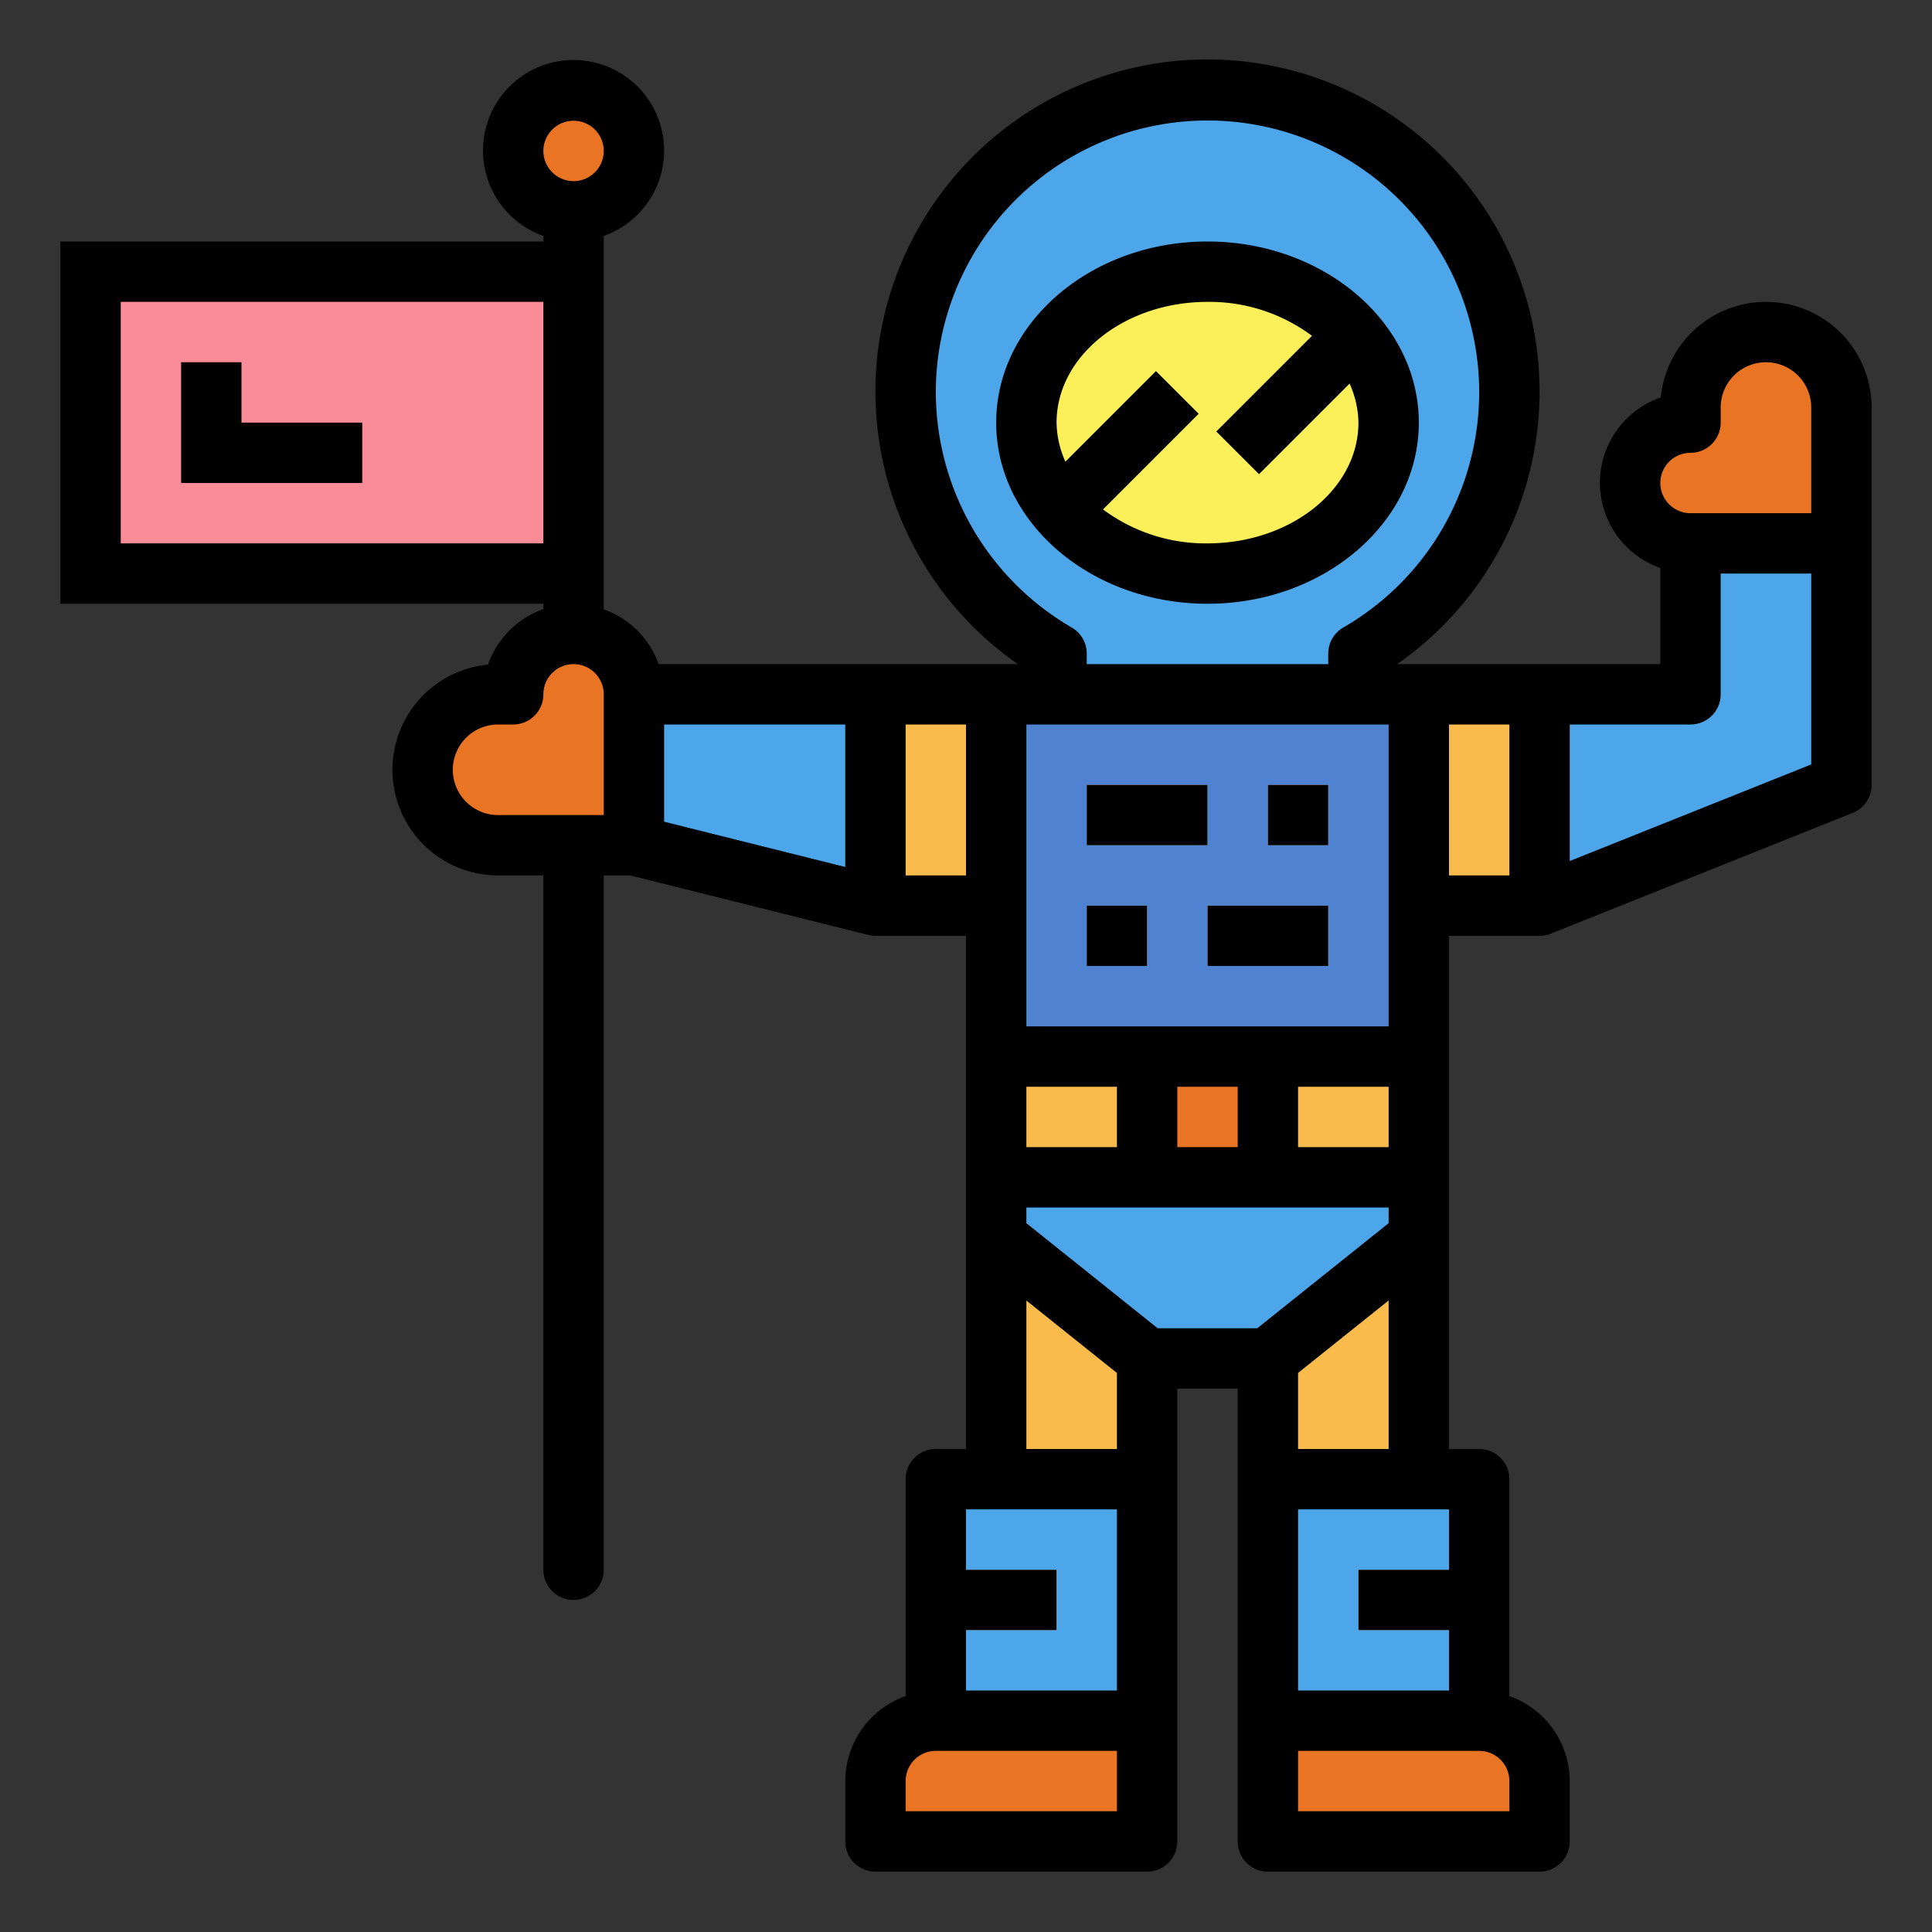 <svg height="512" viewBox="0 0 64 64" width="512" xmlns="http://www.w3.org/2000/svg"><rect x="0" y="0" width="64" height="64" fill="#333333" stroke="none"/><g id="Filled_outline" data-name="Filled outline"><path d="m3 9h16v10h-16z" fill="#f98c96"/><path d="m42 45 5-4v8h-5z" fill="#f9bb4b"/><path d="m38 45-5-4v8h5z" fill="#f9bb4b"/><path d="m33 23v18l5 4h4l5-4v-18z" fill="#4f83d1"/><path d="m29 30-8-2v-5h8z" fill="#4da6ea"/><path d="m14 25.5a2.5 2.5 0 0 1 2.5-2.5h.5a2 2 0 0 1 2-2 2 2 0 0 1 2 2v5h-4.5a2.5 2.5 0 0 1 -2.5-2.5z" fill="#e97424"/><path d="m58.5 11a2.5 2.5 0 0 0 -2.5 2.5v.5a2 2 0 0 0 -2 2 2 2 0 0 0 2 2h5v-4.5a2.5 2.5 0 0 0 -2.5-2.5z" fill="#e97424"/><path d="m56 18v5h-5v7l10-4v-8z" fill="#4da6ea"/><path d="m47 23h4v7h-4z" fill="#f9bb4b"/><path d="m29 23h4v7h-4z" fill="#f9bb4b" transform="matrix(-1 0 0 -1 62 53)"/><g fill="#f4f4e6"><path d="m42 26h2v2h-2z"/><path d="m36 26h4v2h-4z"/><path d="m36 30h2v2h-2z"/><path d="m40 30h4v2h-4z"/></g><path d="m50 13a10 10 0 1 0 -15 8.651v1.349h10v-1.349a9.988 9.988 0 0 0 5-8.651z" fill="#4da6ea"/><path d="m33 35h14v6l-5 4h-4l-5-4z" fill="#4da6ea"/><path d="m38 35h4v4h-4z" fill="#e97424"/><path d="m33 35h5v4h-5z" fill="#f9bb4b"/><path d="m42 35h5v4h-5z" fill="#f9bb4b"/><path d="m42 57h9a0 0 0 0 1 0 0v4a0 0 0 0 1 0 0h-7a2 2 0 0 1 -2-2v-2a0 0 0 0 1 0 0z" fill="#e97424" transform="matrix(-1 0 0 -1 93 118)"/><path d="m42 49h7v8h-7z" fill="#4da6ea" transform="matrix(-1 0 0 -1 91 106)"/><path d="m45 52h3v2h-3z" fill="#f4f4e6"/><path d="m31 57h7a0 0 0 0 1 0 0v4a0 0 0 0 1 0 0h-9a0 0 0 0 1 0 0v-2a2 2 0 0 1 2-2z" fill="#e97424"/><path d="m31 49h7v8h-7z" fill="#4da6ea"/><path d="m32 52h3v2h-3z" fill="#f4f4e6"/><ellipse cx="40" cy="14" fill="#fcf05a" rx="6" ry="5"/><circle cx="19" cy="5" fill="#e97424" r="2"/><path d="m58.5 10a3.5 3.5 0 0 0 -3.484 3.166 2.991 2.991 0 0 0 -.016 5.65v3.184h-8.719a11 11 0 1 0 -12.562 0h-11.9a3 3 0 0 0 -1.819-1.816v-12.368a3 3 0 1 0 -2 0v.184h-16v12h16v.176a3.013 3.013 0 0 0 -1.834 1.84 3.5 3.5 0 0 0 .334 6.984h1.5v23a1 1 0 0 0 2 0v-23h.876l7.881 1.97a1 1 0 0 0 .243.03h3v17h-1a1 1 0 0 0 -1 1v7.184a3 3 0 0 0 -2 2.816v2a1 1 0 0 0 1 1h9a1 1 0 0 0 1-1v-15h2v15a1 1 0 0 0 1 1h9a1 1 0 0 0 1-1v-2a3 3 0 0 0 -2-2.816v-7.184a1 1 0 0 0 -1-1h-1v-17h3a1.007 1.007 0 0 0 .372-.071l10-4a1 1 0 0 0 .628-.929v-12.5a3.5 3.5 0 0 0 -3.5-3.5zm-39.5-6a1 1 0 1 1 -1 1 1 1 0 0 1 1-1zm-15 14v-8h14v8zm16 9h-3.5a1.5 1.5 0 0 1 0-3h.5a1 1 0 0 0 1-1 1 1 0 0 1 2 0zm8 1.719-6-1.5v-3.219h6zm20 21.281v2h-3v2h3v2h-5v-6zm-5-2v-2.52l3-2.4v4.92zm-9-14v-10h12v10zm7 2v2h-2v-2zm-4 0v2h-3v-2zm6 0h3v2h-3zm-12-23a9 9 0 1 1 13.5 7.786 1 1 0 0 0 -.5.865v.349h-8v-.349a1 1 0 0 0 -.5-.865 9.032 9.032 0 0 1 -4.5-7.786zm-1 16v-5h2v5zm7 31h-7v-1a1 1 0 0 1 1-1h6zm0-4h-5v-2h3v-2h-3v-2h5zm0-8h-3v-4.919l3 2.4zm4.649-4h-3.3l-4.349-3.48v-.52h12v.52zm7.351 14a1 1 0 0 1 1 1v1h-7v-2zm1-29h-2v-5h2zm10-3.677-8 3.2v-4.523h4a1 1 0 0 0 1-1v-4h3zm0-8.323h-4a1 1 0 0 1 0-2 1 1 0 0 0 1-1v-.5a1.5 1.5 0 0 1 3 0z"/><path d="m42 26h2v2h-2z"/><path d="m36 26h4v2h-4z"/><path d="m36 30h2v2h-2z"/><path d="m40 30h4v2h-4z"/><path d="m47 14c0-3.309-3.14-6-7-6s-7 2.691-7 6 3.14 6 7 6 7-2.691 7-6zm-8.707-1.707-3 3a3.256 3.256 0 0 1 -.293-1.293c0-2.206 2.243-4 5-4a5.679 5.679 0 0 1 3.461 1.125l-3.168 3.168 1.414 1.414 3-3a3.256 3.256 0 0 1 .293 1.293c0 2.206-2.243 4-5 4a5.679 5.679 0 0 1 -3.461-1.125l3.168-3.168z"/><path d="m8 12h-2v4h6v-2h-4z"/></g></svg>